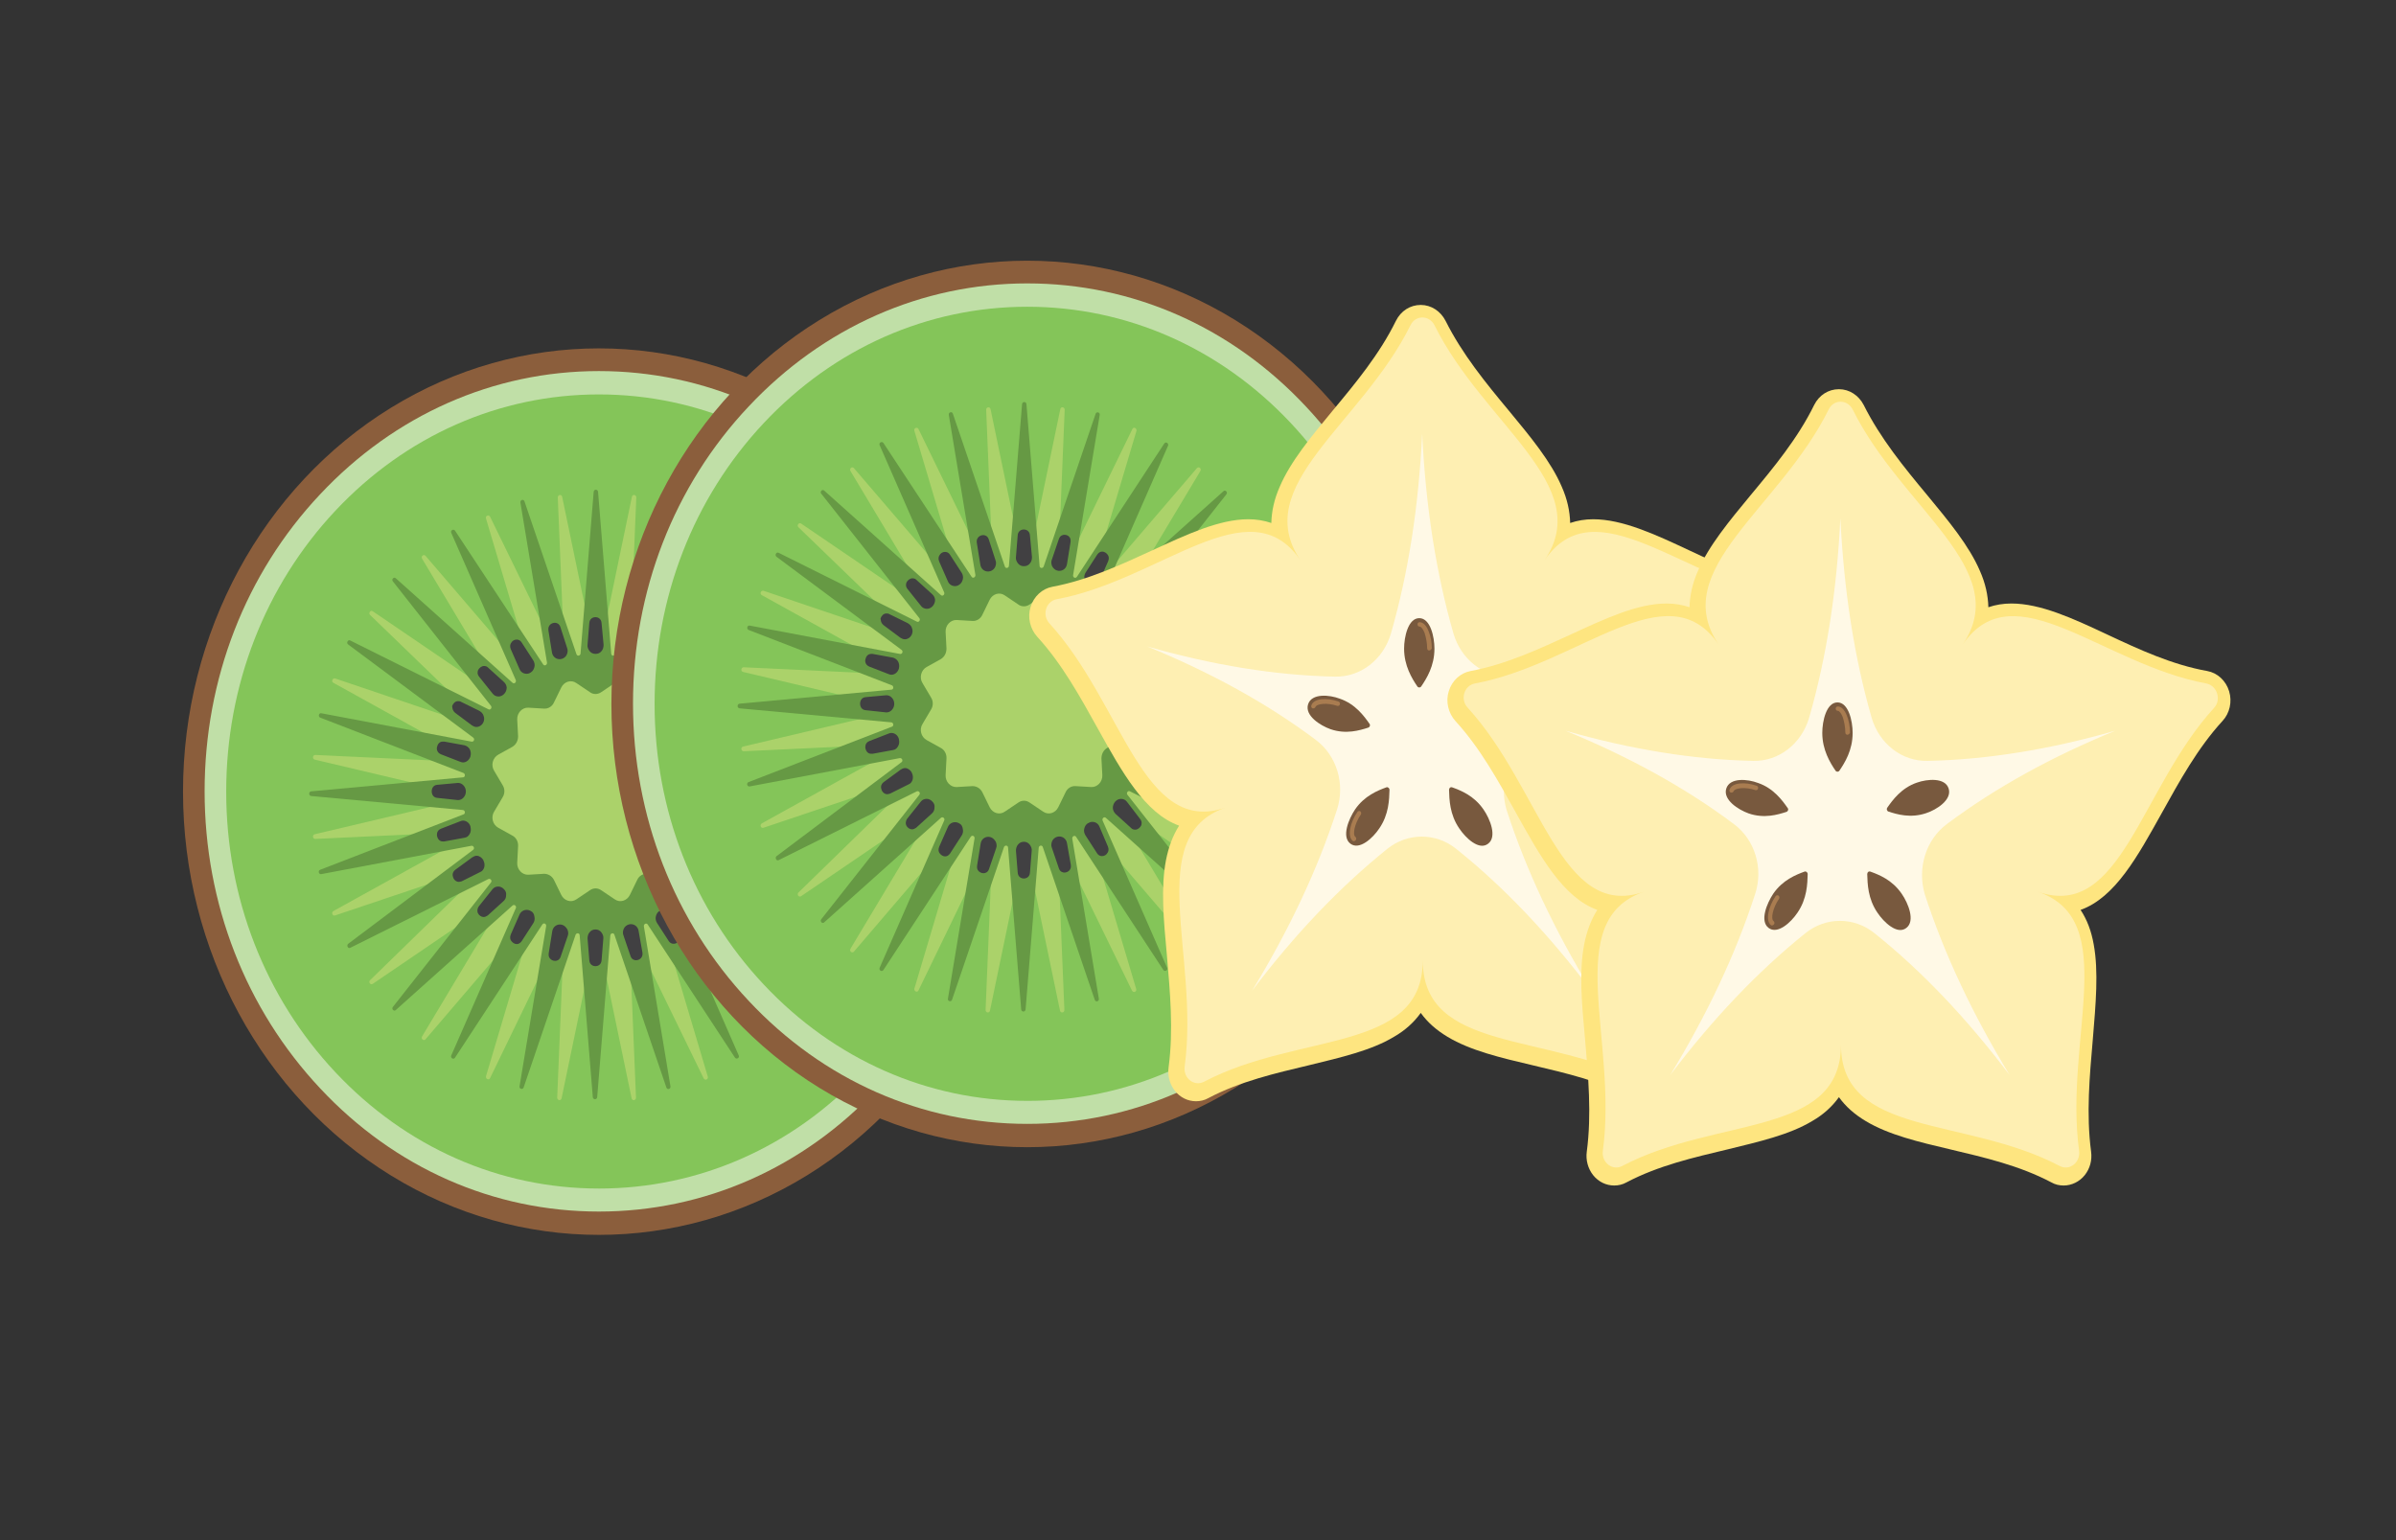 <?xml version="1.0" encoding="UTF-8" standalone="no"?>
<svg
   xmlns:dc="http://purl.org/dc/elements/1.1/"
   xmlns:cc="http://creativecommons.org/ns#"
   xmlns:rdf="http://www.w3.org/1999/02/22-rdf-syntax-ns#"
   xmlns:svg="http://www.w3.org/2000/svg"
   xmlns="http://www.w3.org/2000/svg"
   id="svg8"
   version="1.1"
   viewBox="0 0 280 180"
   height="180mm"
   width="280mm">
  <rect x="0" y="0" width="280" height="180" fill="#333333" stroke="none"/>
  <defs
     id="defs2" />
  <g
     transform="translate(0,-117)"
     id="layer1">
    <g
       transform="matrix(1.289,0,0,1.374,460.511,212.865)"
       id="g14793">
      <g
         id="g14213-0"
         transform="translate(-216.564,-21.911)">
        <circle
           id="circle684-3"
           r="37.703"
           cy="19.476"
           cx="-86.403"
           style="fill:#8b5e3c;stroke-width:0.265" />
        <path
           id="path687-0"
           d="m -86.403,55.195 c -9.551,0 -18.521,-3.704 -25.268,-10.477 -6.747,-6.747 -10.477,-15.716 -10.477,-25.268 0,-9.551 3.704,-18.521 10.477,-25.268 6.747,-6.747 15.716,-10.478 25.268,-10.478 9.551,0 18.521,3.704 25.268,10.478 6.747,6.747 10.477,15.716 10.477,25.268 0,9.551 -3.704,18.521 -10.477,25.268 -6.747,6.773 -15.716,10.477 -25.268,10.477 z"
           style="fill:#c0dfa7;stroke-width:0.265" />
        <path
           id="path690-2-9"
           d="m -86.403,53.237 c -9.022,0 -17.515,-3.519 -23.892,-9.895 -6.376,-6.376 -9.895,-14.843 -9.895,-23.865 0,-9.022 3.519,-17.515 9.895,-23.892 6.376,-6.376 14.87,-9.895 23.892,-9.895 9.022,0 17.515,3.519 23.892,9.895 6.376,6.376 9.895,14.87 9.895,23.892 0,9.022 -3.519,17.515 -9.895,23.892 -6.376,6.376 -14.87,9.869 -23.892,9.869 z"
           style="fill:#84c559;stroke-width:0.265" />
        <path
           id="path693-6"
           d="m -86.398,7.891 2.99,-13.494 c 0.053,-0.238 0.397,-0.185 0.397,0.053 l -0.609,13.811 c 0,0.212 0.265,0.291 0.37,0.106 l 6.376,-12.277 c 0.106,-0.212 0.423,-0.079 0.37,0.159 l -4.18,13.176 c -0.053,0.212 0.185,0.344 0.344,0.185 l 9.313,-10.186 c 0.159,-0.185 0.45,0.026 0.318,0.238 l -7.435,11.642 c -0.106,0.185 0.106,0.397 0.265,0.265 l 11.642,-7.435 c 0.212,-0.132 0.423,0.159 0.238,0.318 l -10.186,9.313 c -0.159,0.132 0,0.397 0.185,0.344 l 13.176,-4.18 c 0.238,-0.079 0.37,0.238 0.159,0.37 l -12.277,6.376 c -0.185,0.106 -0.106,0.37 0.106,0.37 l 13.811,-0.609 c 0.238,0 0.291,0.344 0.053,0.397 l -13.494,2.99 c -0.212,0.053 -0.212,0.344 0,0.37 l 13.494,2.99 c 0.238,0.053 0.185,0.397 -0.053,0.397 l -13.811,-0.609 c -0.212,0 -0.291,0.265 -0.106,0.37 l 12.277,6.376 c 0.212,0.106 0.079,0.423 -0.159,0.37 l -13.203,-4.233 c -0.212,-0.053 -0.344,0.185 -0.185,0.344 l 10.186,9.313 c 0.185,0.159 -0.026,0.45 -0.238,0.318 l -11.642,-7.435 c -0.185,-0.106 -0.397,0.106 -0.265,0.265 l 7.435,11.642 c 0.132,0.212 -0.159,0.423 -0.318,0.238 l -9.313,-10.186 c -0.132,-0.159 -0.397,0 -0.344,0.185 l 4.18,13.176 c 0.079,0.238 -0.238,0.37 -0.37,0.159 l -6.376,-12.277 c -0.106,-0.185 -0.37,-0.106 -0.37,0.106 l 0.609,13.811 c 0,0.238 -0.344,0.291 -0.397,0.053 l -2.99,-13.494 c -0.053,-0.212 -0.344,-0.212 -0.37,0 l -2.99,13.494 c -0.053,0.238 -0.397,0.185 -0.397,-0.053 l 0.609,-13.811 c 0,-0.212 -0.265,-0.291 -0.37,-0.106 l -6.324,12.25 c -0.106,0.212 -0.423,0.079 -0.37,-0.159 l 4.18,-13.176 c 0.053,-0.212 -0.185,-0.344 -0.344,-0.185 l -9.313,10.213 c -0.159,0.185 -0.45,-0.026 -0.318,-0.238 l 7.435,-11.642 c 0.106,-0.185 -0.106,-0.397 -0.265,-0.265 l -11.642,7.435 c -0.212,0.132 -0.423,-0.159 -0.238,-0.318 l 10.186,-9.313 c 0.159,-0.132 0,-0.397 -0.185,-0.344 l -13.176,4.154 c -0.238,0.079 -0.37,-0.238 -0.159,-0.37 l 12.277,-6.376 c 0.185,-0.106 0.106,-0.37 -0.106,-0.37 l -13.811,0.609 c -0.238,0 -0.291,-0.344 -0.053,-0.397 l 13.494,-2.99 c 0.212,-0.053 0.212,-0.344 0,-0.37 l -13.494,-2.99 c -0.238,-0.053 -0.185,-0.397 0.053,-0.397 l 13.811,0.609 c 0.212,0 0.291,-0.265 0.106,-0.37 L -110.475,10.219 c -0.212,-0.106 -0.079,-0.423 0.159,-0.37 l 13.176,4.18 c 0.212,0.053 0.344,-0.185 0.185,-0.344 L -107.142,4.452 c -0.185,-0.159 0.026,-0.45 0.238,-0.318 l 11.642,7.435 c 0.185,0.106 0.397,-0.106 0.265,-0.265 l -7.435,-11.642 c -0.132,-0.212 0.159,-0.423 0.318,-0.238 l 9.313,10.186 c 0.132,0.159 0.397,0 0.344,-0.185 l -4.18,-13.176 c -0.079,-0.238 0.238,-0.37 0.37,-0.159 l 6.376,12.277 c 0.106,0.185 0.37,0.106 0.37,-0.106 l -0.609,-13.811 c 0,-0.238 0.344,-0.291 0.397,-0.053 l 2.99,13.494 c 0,0.212 0.318,0.212 0.344,0 z"
           style="fill:#abd26a;stroke-width:0.265" />
        <path
           id="path696-0"
           d="m -60.945,19.506 -13.758,-1.191 c -0.212,-0.026 -0.238,-0.318 -0.053,-0.37 l 12.991,-4.71 c 0.238,-0.079 0.132,-0.423 -0.106,-0.37 l -13.6,2.408 c -0.212,0.026 -0.318,-0.238 -0.159,-0.344 l 11.324,-7.911 c 0.185,-0.132 0.026,-0.45 -0.185,-0.344 l -12.515,5.847 c -0.185,0.079 -0.37,-0.132 -0.238,-0.291 l 8.89,-10.583 c 0.159,-0.185 -0.106,-0.423 -0.265,-0.265 l -10.583,8.89 c -0.159,0.132 -0.397,-0.053 -0.291,-0.238 l 5.847,-12.515 c 0.106,-0.212 -0.212,-0.397 -0.344,-0.185 l -7.911,11.324 c -0.132,0.185 -0.397,0.053 -0.344,-0.159 l 2.408,-13.6 c 0.053,-0.238 -0.291,-0.318 -0.37,-0.106 l -4.71,12.991 c -0.079,0.185 -0.37,0.159 -0.37,-0.053 l -1.191,-13.758 c -0.026,-0.238 -0.37,-0.238 -0.397,0 l -1.191,13.758 c -0.026,0.212 -0.318,0.238 -0.37,0.053 l -4.71,-12.991 c -0.079,-0.238 -0.423,-0.132 -0.37,0.106 l 2.408,13.6 c 0.026,0.212 -0.238,0.318 -0.344,0.159 l -7.99,-11.377 c -0.132,-0.185 -0.45,-0.026 -0.344,0.185 l 5.847,12.515 c 0.079,0.185 -0.132,0.37 -0.291,0.238 L -104.813,1.329 c -0.185,-0.159 -0.423,0.106 -0.265,0.265 l 8.89,10.583 c 0.132,0.159 -0.053,0.397 -0.238,0.291 L -108.941,6.621 c -0.212,-0.106 -0.397,0.212 -0.185,0.344 l 11.324,7.911 c 0.185,0.132 0.053,0.397 -0.159,0.344 l -13.6,-2.408 c -0.238,-0.053 -0.318,0.291 -0.106,0.37 l 12.991,4.71 c 0.185,0.079 0.159,0.37 -0.053,0.37 l -13.758,1.191 c -0.238,0.026 -0.238,0.37 0,0.397 l 13.758,1.191 c 0.212,0.026 0.238,0.318 0.053,0.37 l -12.991,4.71 c -0.238,0.079 -0.132,0.423 0.106,0.37 l 13.6,-2.408 c 0.212,-0.026 0.318,0.238 0.159,0.344 l -11.324,7.99 c -0.185,0.132 -0.026,0.45 0.185,0.344 l 12.515,-5.847 c 0.185,-0.079 0.37,0.132 0.238,0.291 l -8.89,10.583 c -0.159,0.185 0.106,0.423 0.265,0.265 l 10.583,-8.89 c 0.159,-0.132 0.397,0.053 0.291,0.238 l -5.847,12.515 c -0.106,0.212 0.212,0.397 0.344,0.185 l 7.911,-11.324 c 0.132,-0.185 0.397,-0.053 0.344,0.159 l -2.408,13.6 c -0.053,0.238 0.291,0.318 0.37,0.106 l 4.71,-12.991 c 0.079,-0.185 0.37,-0.159 0.37,0.053 l 1.191,13.758 c 0.026,0.238 0.37,0.238 0.397,0 l 1.191,-13.758 c 0.026,-0.212 0.318,-0.238 0.37,-0.053 l 4.71,12.991 c 0.079,0.238 0.423,0.132 0.37,-0.106 l -2.408,-13.6 c -0.026,-0.212 0.238,-0.318 0.344,-0.159 l 7.911,11.324 c 0.132,0.185 0.45,0.026 0.344,-0.185 l -5.847,-12.515 c -0.079,-0.185 0.132,-0.37 0.291,-0.238 l 10.583,8.89 c 0.185,0.159 0.423,-0.106 0.265,-0.265 l -8.89,-10.583 c -0.132,-0.159 0.053,-0.397 0.238,-0.291 l 12.515,5.847 c 0.212,0.106 0.397,-0.212 0.185,-0.344 l -11.324,-7.911 c -0.185,-0.132 -0.053,-0.397 0.159,-0.344 l 13.6,2.408 c 0.238,0.053 0.318,-0.291 0.106,-0.37 l -12.991,-4.71 c -0.185,-0.079 -0.159,-0.37 0.053,-0.37 l 13.758,-1.191 c 0.318,-0.053 0.318,-0.397 0.079,-0.423 z"
           style="fill:#669944;stroke-width:0.265" />
        <g
           transform="translate(-0.688,3.261)"
           id="g14075-0">
          <path
             style="fill:#414042;stroke-width:0.265"
             d="m -92.722,3.519 c -0.106,-0.159 -0.265,-0.238 -0.45,-0.238 -0.212,0 -0.397,0.106 -0.503,0.291 -0.079,0.106 -0.132,0.291 -0.026,0.529 l 0.794,1.693 c 0.106,0.238 0.344,0.397 0.635,0.397 v 0 c 0.132,0 0.238,-0.026 0.37,-0.106 v 0 c 0.185,-0.106 0.291,-0.265 0.344,-0.476 0.053,-0.185 0,-0.397 -0.106,-0.556 z"
             id="path699-2" />
          <path
             style="fill:#414042;stroke-width:0.265"
             d="m -97.431,19.817 c 0.106,-0.159 0.132,-0.37 0.079,-0.582 v -0.026 c -0.079,-0.318 -0.37,-0.529 -0.688,-0.529 -0.079,0 -0.159,0.026 -0.238,0.053 l -1.746,0.635 c -0.423,0.159 -0.37,0.503 -0.37,0.609 0.053,0.238 0.212,0.476 0.529,0.476 v 0 c 0.053,0 0.079,0 0.132,0 l 1.852,-0.318 c 0.185,-0.026 0.344,-0.132 0.45,-0.318 z"
             id="path702-9" />
          <path
             style="fill:#414042;stroke-width:0.265"
             d="m -100.024,13.044 1.746,0.635 c 0.079,0.026 0.159,0.053 0.238,0.053 0.318,0 0.582,-0.212 0.688,-0.529 v -0.026 c 0.053,-0.185 0.026,-0.397 -0.079,-0.582 -0.106,-0.159 -0.265,-0.265 -0.45,-0.318 l -1.852,-0.318 c -0.053,0 -0.079,0 -0.132,0 -0.318,0 -0.476,0.238 -0.529,0.476 -0.026,0.079 -0.053,0.45 0.37,0.609 z"
             id="path705-5-3" />
          <path
             style="fill:#414042;stroke-width:0.265"
             d="m -98.728,9.525 1.508,1.058 c 0.132,0.079 0.265,0.132 0.397,0.132 v 0 c 0.265,0 0.476,-0.132 0.609,-0.344 0.106,-0.185 0.132,-0.397 0.053,-0.582 -0.053,-0.212 -0.212,-0.344 -0.397,-0.45 l -1.667,-0.767 c -0.079,-0.053 -0.185,-0.053 -0.265,-0.053 -0.265,0 -0.45,0.212 -0.529,0.423 0.026,0.106 0,0.37 0.291,0.582 z"
             id="path708-3" />
          <path
             style="fill:#414042;stroke-width:0.265"
             d="m -82.112,28.072 c -0.053,-0.344 -0.344,-0.582 -0.688,-0.582 -0.053,0 -0.132,0 -0.212,0.026 v 0 c -0.185,0.053 -0.37,0.185 -0.45,0.37 -0.079,0.185 -0.106,0.37 -0.026,0.556 l 0.635,1.746 c 0.106,0.318 0.37,0.37 0.503,0.37 0,0 0,0 0,0 0.185,0 0.37,-0.079 0.476,-0.212 0.106,-0.132 0.132,-0.265 0.106,-0.45 z"
             id="path711-6" />
          <path
             style="fill:#414042;stroke-width:0.265"
             d="m -73.328,22.887 -1.535,-1.058 c -0.106,-0.079 -0.265,-0.132 -0.397,-0.132 -0.265,0 -0.476,0.132 -0.609,0.37 v 0.026 c -0.106,0.185 -0.132,0.397 -0.053,0.582 0.053,0.185 0.185,0.344 0.37,0.423 l 1.693,0.794 c 0.079,0.053 0.185,0.053 0.265,0.053 v 0 c 0.265,0 0.45,-0.212 0.529,-0.423 0,-0.159 0.026,-0.423 -0.265,-0.635 z"
             id="path714-6" />
          <path
             style="fill:#414042;stroke-width:0.265"
             d="m -72.031,19.368 -1.746,-0.635 c -0.079,-0.026 -0.159,-0.053 -0.238,-0.053 -0.318,0 -0.582,0.212 -0.688,0.529 v 0.026 c -0.053,0.185 -0.026,0.397 0.079,0.582 0.106,0.159 0.265,0.265 0.45,0.318 l 1.852,0.318 c 0.053,0 0.079,0 0.132,0 v 0 c 0.318,0 0.476,-0.238 0.529,-0.476 0.026,-0.079 0.053,-0.45 -0.37,-0.609 z"
             id="path717-0" />
          <path
             style="fill:#414042;stroke-width:0.265"
             d="m -79.175,26.644 c -0.106,-0.238 -0.344,-0.397 -0.635,-0.397 -0.132,0 -0.238,0.026 -0.37,0.106 h -0.026 c -0.185,0.106 -0.291,0.265 -0.344,0.476 -0.053,0.185 0,0.397 0.106,0.556 l 1.058,1.535 c 0.106,0.159 0.265,0.238 0.45,0.238 0,0 0,0 0,0 0.212,0 0.397,-0.106 0.503,-0.291 0.079,-0.106 0.132,-0.291 0.026,-0.529 z"
             id="path720-8" />
          <path
             style="fill:#414042;stroke-width:0.265"
             d="m -89.044,27.543 h -0.026 c -0.053,-0.026 -0.132,-0.026 -0.185,-0.026 -0.344,0 -0.635,0.238 -0.688,0.582 l -0.318,1.852 c -0.026,0.185 0,0.344 0.106,0.45 0.106,0.132 0.291,0.212 0.476,0.212 0,0 0,0 0,0 0.132,0 0.397,-0.053 0.503,-0.37 l 0.635,-1.746 c 0.079,-0.185 0.053,-0.37 -0.026,-0.556 -0.132,-0.212 -0.291,-0.344 -0.476,-0.397 z"
             id="path723-9" />
          <path
             style="fill:#414042;stroke-width:0.265"
             d="m -91.875,26.379 v 0 c -0.132,-0.079 -0.265,-0.106 -0.397,-0.106 -0.265,0 -0.529,0.159 -0.635,0.397 l -0.794,1.693 c -0.106,0.238 -0.053,0.423 0.026,0.529 0.106,0.159 0.318,0.291 0.503,0.291 0.185,0 0.318,-0.079 0.45,-0.238 l 1.058,-1.535 c 0.106,-0.159 0.159,-0.344 0.106,-0.556 -0.026,-0.212 -0.132,-0.397 -0.318,-0.476 z"
             id="path726-9" />
          <path
             style="fill:#414042;stroke-width:0.265"
             d="m -89.203,2.223 c -0.106,-0.318 -0.37,-0.37 -0.503,-0.37 -0.185,0 -0.37,0.079 -0.476,0.212 -0.106,0.132 -0.132,0.265 -0.106,0.45 l 0.318,1.852 c 0.053,0.344 0.344,0.582 0.688,0.582 0.053,0 0.132,0 0.185,-0.026 h 0.026 c 0.185,-0.053 0.37,-0.185 0.45,-0.37 0.079,-0.185 0.106,-0.37 0.026,-0.556 z"
             id="path729-4" />
          <path
             style="fill:#414042;stroke-width:0.265"
             d="m -96.108,22.648 c 0.053,-0.185 0.026,-0.397 -0.079,-0.582 v -0.026 c -0.132,-0.212 -0.37,-0.37 -0.609,-0.37 -0.132,0 -0.265,0.053 -0.397,0.132 l -1.535,1.058 c -0.291,0.212 -0.265,0.476 -0.212,0.609 0.053,0.212 0.265,0.423 0.529,0.423 0,0 0,0 0,0 0.079,0 0.159,-0.026 0.265,-0.053 l 1.693,-0.794 c 0.159,-0.053 0.291,-0.212 0.344,-0.397 z"
             id="path732-0" />
          <path
             style="fill:#414042;stroke-width:0.265"
             d="m -74.624,12.594 c -0.106,0.159 -0.132,0.37 -0.079,0.582 v 0.026 c 0.079,0.318 0.37,0.529 0.688,0.529 0.079,0 0.159,-0.026 0.238,-0.053 l 1.746,-0.635 c 0.423,-0.159 0.37,-0.503 0.37,-0.609 -0.053,-0.238 -0.212,-0.476 -0.529,-0.476 -0.053,0 -0.079,0 -0.132,0 l -1.852,0.318 c -0.185,0.026 -0.344,0.159 -0.45,0.318 z"
             id="path735-2" />
          <path
             style="fill:#414042;stroke-width:0.265"
             d="m -94.336,6.879 -1.429,-1.217 c -0.106,-0.106 -0.238,-0.132 -0.37,-0.132 -0.212,0 -0.423,0.159 -0.529,0.344 -0.053,0.132 -0.106,0.344 0.106,0.582 l 1.217,1.429 c 0.132,0.159 0.318,0.238 0.529,0.238 0.185,0 0.37,-0.079 0.503,-0.212 l 0.026,-0.026 c 0.132,-0.132 0.212,-0.344 0.212,-0.529 -0.026,-0.185 -0.106,-0.344 -0.265,-0.476 z"
             id="path738-6" />
          <path
             style="fill:#414042;stroke-width:0.265"
             d="m -76.688,24.527 c -0.132,-0.159 -0.318,-0.238 -0.529,-0.238 -0.185,0 -0.37,0.079 -0.503,0.212 l -0.026,0.026 c -0.132,0.132 -0.212,0.344 -0.212,0.529 0,0.185 0.106,0.37 0.238,0.503 l 1.429,1.217 c 0.106,0.106 0.238,0.132 0.37,0.132 v 0 c 0.212,0 0.423,-0.159 0.529,-0.344 0.053,-0.132 0.106,-0.344 -0.106,-0.582 z"
             id="path741-7" />
          <path
             style="fill:#414042;stroke-width:0.265"
             d="m -85.472,1.879 c -0.026,-0.37 -0.318,-0.503 -0.556,-0.503 -0.238,0 -0.529,0.132 -0.556,0.503 l -0.159,1.852 c -0.026,0.185 0.053,0.37 0.185,0.529 0.132,0.159 0.318,0.238 0.529,0.238 h 0.026 c 0.212,0 0.397,-0.079 0.529,-0.238 0.132,-0.132 0.185,-0.344 0.185,-0.529 z"
             id="path744-3" />
          <path
             style="fill:#414042;stroke-width:0.265"
             d="m -86.001,27.94 h -0.026 c -0.212,0 -0.397,0.079 -0.529,0.238 -0.132,0.132 -0.185,0.344 -0.185,0.529 l 0.159,1.852 c 0.026,0.37 0.318,0.503 0.556,0.503 0.238,0 0.529,-0.132 0.556,-0.503 l 0.159,-1.852 c 0.026,-0.185 -0.053,-0.37 -0.185,-0.529 -0.132,-0.159 -0.318,-0.238 -0.503,-0.238 z"
             id="path747-6" />
          <path
             style="fill:#414042;stroke-width:0.265"
             d="m -94.336,24.5 c -0.132,-0.132 -0.318,-0.212 -0.503,-0.212 -0.212,0 -0.397,0.079 -0.529,0.238 l -1.217,1.429 c -0.185,0.238 -0.159,0.45 -0.106,0.582 0.106,0.212 0.318,0.344 0.529,0.344 v 0 c 0.132,0 0.238,-0.053 0.37,-0.132 l 1.429,-1.217 c 0.159,-0.132 0.238,-0.291 0.238,-0.503 0.026,-0.185 -0.026,-0.37 -0.212,-0.529 z"
             id="path750-0" />
          <path
             style="fill:#414042;stroke-width:0.265"
             d="m -98.516,16.933 c 0.026,0 0.053,0 0.053,0 0.185,0 0.344,-0.079 0.476,-0.212 0.132,-0.132 0.212,-0.318 0.212,-0.503 v -0.026 c 0,-0.185 -0.079,-0.37 -0.212,-0.503 -0.132,-0.132 -0.291,-0.212 -0.476,-0.212 -0.026,0 -0.053,0 -0.053,0 l -1.852,0.159 c -0.37,0.026 -0.503,0.318 -0.503,0.556 0,0.238 0.132,0.529 0.503,0.556 z"
             id="path753-5" />
          <path
             style="fill:#414042;stroke-width:0.265"
             d="m -75.947,9.763 c -0.053,0.185 -0.026,0.397 0.053,0.582 l 0.026,0.026 c 0.132,0.212 0.37,0.37 0.609,0.37 v 0 c 0.132,0 0.265,-0.053 0.397,-0.132 l 1.535,-1.058 c 0.291,-0.212 0.265,-0.476 0.212,-0.609 -0.053,-0.212 -0.265,-0.423 -0.529,-0.423 -0.079,0 -0.159,0.026 -0.265,0.053 l -1.693,0.794 c -0.159,0.053 -0.291,0.212 -0.344,0.397 z"
             id="path756-9-0" />
          <path
             style="fill:#414042;stroke-width:0.265"
             d="m -82.35,1.826 c -0.132,0 -0.397,0.053 -0.503,0.37 l -0.635,1.746 c -0.079,0.185 -0.053,0.37 0.026,0.556 0.106,0.185 0.265,0.318 0.45,0.37 h 0.026 c 0.053,0.026 0.132,0.026 0.185,0.026 v 0 c 0.344,0 0.635,-0.238 0.688,-0.582 l 0.318,-1.852 c 0.026,-0.185 0,-0.344 -0.106,-0.45 -0.079,-0.106 -0.265,-0.185 -0.45,-0.185 z"
             id="path759-8" />
          <path
             style="fill:#414042;stroke-width:0.265"
             d="m -80.181,6.059 v 0 c 0.132,0.079 0.238,0.106 0.37,0.106 0.265,0 0.529,-0.159 0.635,-0.397 l 0.794,-1.693 c 0.106,-0.238 0.053,-0.423 -0.026,-0.529 -0.106,-0.159 -0.318,-0.291 -0.503,-0.291 -0.185,0 -0.318,0.079 -0.45,0.238 l -1.058,1.535 c -0.106,0.159 -0.159,0.344 -0.106,0.556 0.053,0.212 0.159,0.37 0.344,0.476 z"
             id="path762-5" />
          <path
             style="fill:#414042;stroke-width:0.265"
             d="m -77.72,7.938 c 0.132,0.132 0.318,0.212 0.503,0.212 0.212,0 0.397,-0.079 0.529,-0.238 l 1.217,-1.429 c 0.185,-0.238 0.159,-0.45 0.106,-0.582 -0.106,-0.212 -0.318,-0.344 -0.529,-0.344 -0.132,0 -0.238,0.053 -0.37,0.132 l -1.429,1.217 c -0.159,0.132 -0.238,0.291 -0.238,0.503 -0.026,0.159 0.026,0.37 0.212,0.529 z"
             id="path765-4" />
          <path
             style="fill:#414042;stroke-width:0.265"
             d="m -71.687,15.637 -1.852,-0.159 c -0.026,0 -0.053,0 -0.053,0 -0.185,0 -0.344,0.079 -0.476,0.212 -0.132,0.132 -0.212,0.318 -0.212,0.503 v 0.026 c 0,0.185 0.079,0.37 0.212,0.503 0.132,0.132 0.291,0.212 0.476,0.212 0.026,0 0.053,0 0.053,0 l 1.852,-0.159 c 0.37,-0.026 0.503,-0.318 0.503,-0.556 0.026,-0.238 -0.132,-0.529 -0.503,-0.582 z"
             id="path768-9-9" />
          <path
             style="fill:#abd26a;stroke-width:0.265"
             d="m -85.499,7.752 1.217,-0.767 c 0.476,-0.318 1.111,-0.132 1.376,0.37 l 0.661,1.27 c 0.185,0.344 0.529,0.529 0.9,0.529 l 1.429,-0.079 c 0.556,-0.026 1.032,0.45 1.005,1.005 l -0.079,1.429 c -0.026,0.37 0.185,0.741 0.529,0.9 l 1.27,0.661 c 0.503,0.265 0.688,0.9 0.37,1.376 l -0.767,1.217 c -0.212,0.318 -0.212,0.714 0,1.032 l 0.767,1.217 c 0.318,0.476 0.132,1.111 -0.37,1.376 l -1.27,0.661 c -0.344,0.185 -0.529,0.529 -0.529,0.9 l 0.079,1.429 c 0.026,0.556 -0.45,1.032 -1.005,1.005 l -1.429,-0.079 c -0.37,-0.026 -0.741,0.185 -0.9,0.529 l -0.661,1.27 c -0.265,0.503 -0.9,0.688 -1.376,0.37 l -1.217,-0.767 c -0.318,-0.212 -0.714,-0.212 -1.032,0 l -1.217,0.767 c -0.476,0.318 -1.111,0.132 -1.376,-0.37 l -0.661,-1.27 c -0.185,-0.344 -0.529,-0.529 -0.9,-0.529 l -1.429,0.079 c -0.556,0.026 -1.032,-0.45 -1.005,-1.005 l 0.079,-1.429 c 0.026,-0.37 -0.185,-0.741 -0.529,-0.9 l -1.27,-0.661 c -0.503,-0.265 -0.688,-0.9 -0.37,-1.376 l 0.767,-1.217 c 0.212,-0.318 0.212,-0.714 0,-1.032 l -0.767,-1.217 c -0.318,-0.476 -0.132,-1.111 0.37,-1.376 l 1.27,-0.661 c 0.344,-0.185 0.529,-0.529 0.529,-0.9 l -0.079,-1.429 c -0.026,-0.556 0.45,-1.032 1.005,-1.005 l 1.429,0.079 c 0.37,0.026 0.741,-0.185 0.9,-0.529 l 0.661,-1.27 c 0.265,-0.503 0.9,-0.688 1.376,-0.37 l 1.217,0.767 c 0.291,0.212 0.714,0.212 1.032,0 z"
             id="path772-2-8" />
        </g>
      </g>
      <g
         id="g14213-3"
         transform="translate(-172.221,73.155)">
        <g
           id="g14702"
           transform="translate(-5.505,-102.524)">
          <circle
             style="fill:#8b5e3c;stroke-width:0.265"
             cx="-86.403"
             cy="19.476"
             r="37.703"
             id="circle684-9" />
          <path
             style="fill:#c0dfa7;stroke-width:0.265"
             d="m -86.403,55.195 c -9.551,0 -18.521,-3.704 -25.268,-10.477 -6.747,-6.747 -10.477,-15.716 -10.477,-25.268 0,-9.551 3.704,-18.521 10.477,-25.268 6.747,-6.747 15.716,-10.478 25.268,-10.478 9.551,0 18.521,3.704 25.268,10.478 6.747,6.747 10.477,15.716 10.477,25.268 0,9.551 -3.704,18.521 -10.477,25.268 -6.747,6.773 -15.716,10.477 -25.268,10.477 z"
             id="path687-1" />
          <path
             style="fill:#84c559;stroke-width:0.265"
             d="m -86.403,53.237 c -9.022,0 -17.515,-3.519 -23.892,-9.895 -6.376,-6.376 -9.895,-14.843 -9.895,-23.865 0,-9.022 3.519,-17.515 9.895,-23.892 6.376,-6.376 14.87,-9.895 23.892,-9.895 9.022,0 17.515,3.519 23.892,9.895 6.376,6.376 9.895,14.87 9.895,23.892 0,9.022 -3.519,17.515 -9.895,23.892 -6.376,6.376 -14.87,9.869 -23.892,9.869 z"
             id="path690-2-5" />
          <path
             style="fill:#abd26a;stroke-width:0.265"
             d="m -86.398,7.891 2.99,-13.494 c 0.053,-0.238 0.397,-0.185 0.397,0.053 l -0.609,13.811 c 0,0.212 0.265,0.291 0.37,0.106 l 6.376,-12.277 c 0.106,-0.212 0.423,-0.079 0.37,0.159 l -4.18,13.176 c -0.053,0.212 0.185,0.344 0.344,0.185 l 9.313,-10.186 c 0.159,-0.185 0.45,0.026 0.318,0.238 l -7.435,11.642 c -0.106,0.185 0.106,0.397 0.265,0.265 l 11.642,-7.435 c 0.212,-0.132 0.423,0.159 0.238,0.318 l -10.186,9.313 c -0.159,0.132 0,0.397 0.185,0.344 l 13.176,-4.18 c 0.238,-0.079 0.37,0.238 0.159,0.37 l -12.277,6.376 c -0.185,0.106 -0.106,0.37 0.106,0.37 l 13.811,-0.609 c 0.238,0 0.291,0.344 0.053,0.397 l -13.494,2.99 c -0.212,0.053 -0.212,0.344 0,0.37 l 13.494,2.99 c 0.238,0.053 0.185,0.397 -0.053,0.397 l -13.811,-0.609 c -0.212,0 -0.291,0.265 -0.106,0.37 l 12.277,6.376 c 0.212,0.106 0.079,0.423 -0.159,0.37 l -13.203,-4.233 c -0.212,-0.053 -0.344,0.185 -0.185,0.344 l 10.186,9.313 c 0.185,0.159 -0.026,0.45 -0.238,0.318 l -11.642,-7.435 c -0.185,-0.106 -0.397,0.106 -0.265,0.265 l 7.435,11.642 c 0.132,0.212 -0.159,0.423 -0.318,0.238 l -9.313,-10.186 c -0.132,-0.159 -0.397,0 -0.344,0.185 l 4.18,13.176 c 0.079,0.238 -0.238,0.37 -0.37,0.159 l -6.376,-12.277 c -0.106,-0.185 -0.37,-0.106 -0.37,0.106 l 0.609,13.811 c 0,0.238 -0.344,0.291 -0.397,0.053 l -2.99,-13.494 c -0.053,-0.212 -0.344,-0.212 -0.37,0 l -2.99,13.494 c -0.053,0.238 -0.397,0.185 -0.397,-0.053 l 0.609,-13.811 c 0,-0.212 -0.265,-0.291 -0.37,-0.106 l -6.324,12.25 c -0.106,0.212 -0.423,0.079 -0.37,-0.159 l 4.18,-13.176 c 0.053,-0.212 -0.185,-0.344 -0.344,-0.185 l -9.313,10.213 c -0.159,0.185 -0.45,-0.026 -0.318,-0.238 l 7.435,-11.642 c 0.106,-0.185 -0.106,-0.397 -0.265,-0.265 l -11.642,7.435 c -0.212,0.132 -0.423,-0.159 -0.238,-0.318 l 10.186,-9.313 c 0.159,-0.132 0,-0.397 -0.185,-0.344 l -13.176,4.154 c -0.238,0.079 -0.37,-0.238 -0.159,-0.37 l 12.277,-6.376 c 0.185,-0.106 0.106,-0.37 -0.106,-0.37 l -13.811,0.609 c -0.238,0 -0.291,-0.344 -0.053,-0.397 l 13.494,-2.99 c 0.212,-0.053 0.212,-0.344 0,-0.37 l -13.494,-2.99 c -0.238,-0.053 -0.185,-0.397 0.053,-0.397 l 13.811,0.609 c 0.212,0 0.291,-0.265 0.106,-0.37 L -110.475,10.219 c -0.212,-0.106 -0.079,-0.423 0.159,-0.37 l 13.176,4.18 c 0.212,0.053 0.344,-0.185 0.185,-0.344 L -107.142,4.452 c -0.185,-0.159 0.026,-0.45 0.238,-0.318 l 11.642,7.435 c 0.185,0.106 0.397,-0.106 0.265,-0.265 l -7.435,-11.642 c -0.132,-0.212 0.159,-0.423 0.318,-0.238 l 9.313,10.186 c 0.132,0.159 0.397,0 0.344,-0.185 l -4.18,-13.176 c -0.079,-0.238 0.238,-0.37 0.37,-0.159 l 6.376,12.277 c 0.106,0.185 0.37,0.106 0.37,-0.106 l -0.609,-13.811 c 0,-0.238 0.344,-0.291 0.397,-0.053 l 2.99,13.494 c 0,0.212 0.318,0.212 0.344,0 z"
             id="path693-61" />
          <path
             style="fill:#669944;stroke-width:0.265"
             d="m -60.945,19.506 -13.758,-1.191 c -0.212,-0.026 -0.238,-0.318 -0.053,-0.37 l 12.991,-4.71 c 0.238,-0.079 0.132,-0.423 -0.106,-0.37 l -13.6,2.408 c -0.212,0.026 -0.318,-0.238 -0.159,-0.344 l 11.324,-7.911 c 0.185,-0.132 0.026,-0.45 -0.185,-0.344 l -12.515,5.847 c -0.185,0.079 -0.37,-0.132 -0.238,-0.291 l 8.89,-10.583 c 0.159,-0.185 -0.106,-0.423 -0.265,-0.265 l -10.583,8.89 c -0.159,0.132 -0.397,-0.053 -0.291,-0.238 l 5.847,-12.515 c 0.106,-0.212 -0.212,-0.397 -0.344,-0.185 l -7.911,11.324 c -0.132,0.185 -0.397,0.053 -0.344,-0.159 l 2.408,-13.6 c 0.053,-0.238 -0.291,-0.318 -0.37,-0.106 l -4.71,12.991 c -0.079,0.185 -0.37,0.159 -0.37,-0.053 l -1.191,-13.758 c -0.026,-0.238 -0.37,-0.238 -0.397,0 l -1.191,13.758 c -0.026,0.212 -0.318,0.238 -0.37,0.053 l -4.71,-12.991 c -0.079,-0.238 -0.423,-0.132 -0.37,0.106 l 2.408,13.6 c 0.026,0.212 -0.238,0.318 -0.344,0.159 l -7.99,-11.377 c -0.132,-0.185 -0.45,-0.026 -0.344,0.185 l 5.847,12.515 c 0.079,0.185 -0.132,0.37 -0.291,0.238 L -104.813,1.329 c -0.185,-0.159 -0.423,0.106 -0.265,0.265 l 8.89,10.583 c 0.132,0.159 -0.053,0.397 -0.238,0.291 L -108.941,6.621 c -0.212,-0.106 -0.397,0.212 -0.185,0.344 l 11.324,7.911 c 0.185,0.132 0.053,0.397 -0.159,0.344 l -13.6,-2.408 c -0.238,-0.053 -0.318,0.291 -0.106,0.37 l 12.991,4.71 c 0.185,0.079 0.159,0.37 -0.053,0.37 l -13.758,1.191 c -0.238,0.026 -0.238,0.37 0,0.397 l 13.758,1.191 c 0.212,0.026 0.238,0.318 0.053,0.37 l -12.991,4.71 c -0.238,0.079 -0.132,0.423 0.106,0.37 l 13.6,-2.408 c 0.212,-0.026 0.318,0.238 0.159,0.344 l -11.324,7.99 c -0.185,0.132 -0.026,0.45 0.185,0.344 l 12.515,-5.847 c 0.185,-0.079 0.37,0.132 0.238,0.291 l -8.89,10.583 c -0.159,0.185 0.106,0.423 0.265,0.265 l 10.583,-8.89 c 0.159,-0.132 0.397,0.053 0.291,0.238 l -5.847,12.515 c -0.106,0.212 0.212,0.397 0.344,0.185 l 7.911,-11.324 c 0.132,-0.185 0.397,-0.053 0.344,0.159 l -2.408,13.6 c -0.053,0.238 0.291,0.318 0.37,0.106 l 4.71,-12.991 c 0.079,-0.185 0.37,-0.159 0.37,0.053 l 1.191,13.758 c 0.026,0.238 0.37,0.238 0.397,0 l 1.191,-13.758 c 0.026,-0.212 0.318,-0.238 0.37,-0.053 l 4.71,12.991 c 0.079,0.238 0.423,0.132 0.37,-0.106 l -2.408,-13.6 c -0.026,-0.212 0.238,-0.318 0.344,-0.159 l 7.911,11.324 c 0.132,0.185 0.45,0.026 0.344,-0.185 l -5.847,-12.515 c -0.079,-0.185 0.132,-0.37 0.291,-0.238 l 10.583,8.89 c 0.185,0.159 0.423,-0.106 0.265,-0.265 l -8.89,-10.583 c -0.132,-0.159 0.053,-0.397 0.238,-0.291 l 12.515,5.847 c 0.212,0.106 0.397,-0.212 0.185,-0.344 l -11.324,-7.911 c -0.185,-0.132 -0.053,-0.397 0.159,-0.344 l 13.6,2.408 c 0.238,0.053 0.318,-0.291 0.106,-0.37 l -12.991,-4.71 c -0.185,-0.079 -0.159,-0.37 0.053,-0.37 l 13.758,-1.191 c 0.318,-0.053 0.318,-0.397 0.079,-0.423 z"
             id="path696-1" />
          <g
             id="g14075-8"
             transform="translate(-0.688,3.261)">
            <path
               id="path699-3"
               d="m -92.722,3.519 c -0.106,-0.159 -0.265,-0.238 -0.45,-0.238 -0.212,0 -0.397,0.106 -0.503,0.291 -0.079,0.106 -0.132,0.291 -0.026,0.529 l 0.794,1.693 c 0.106,0.238 0.344,0.397 0.635,0.397 v 0 c 0.132,0 0.238,-0.026 0.37,-0.106 v 0 c 0.185,-0.106 0.291,-0.265 0.344,-0.476 0.053,-0.185 0,-0.397 -0.106,-0.556 z"
               style="fill:#414042;stroke-width:0.265" />
            <path
               id="path702-6"
               d="m -97.431,19.817 c 0.106,-0.159 0.132,-0.37 0.079,-0.582 v -0.026 c -0.079,-0.318 -0.37,-0.529 -0.688,-0.529 -0.079,0 -0.159,0.026 -0.238,0.053 l -1.746,0.635 c -0.423,0.159 -0.37,0.503 -0.37,0.609 0.053,0.238 0.212,0.476 0.529,0.476 v 0 c 0.053,0 0.079,0 0.132,0 l 1.852,-0.318 c 0.185,-0.026 0.344,-0.132 0.45,-0.318 z"
               style="fill:#414042;stroke-width:0.265" />
            <path
               id="path705-5-6"
               d="m -100.024,13.044 1.746,0.635 c 0.079,0.026 0.159,0.053 0.238,0.053 0.318,0 0.582,-0.212 0.688,-0.529 v -0.026 c 0.053,-0.185 0.026,-0.397 -0.079,-0.582 -0.106,-0.159 -0.265,-0.265 -0.45,-0.318 l -1.852,-0.318 c -0.053,0 -0.079,0 -0.132,0 -0.318,0 -0.476,0.238 -0.529,0.476 -0.026,0.079 -0.053,0.45 0.37,0.609 z"
               style="fill:#414042;stroke-width:0.265" />
            <path
               id="path708-32"
               d="m -98.728,9.525 1.508,1.058 c 0.132,0.079 0.265,0.132 0.397,0.132 v 0 c 0.265,0 0.476,-0.132 0.609,-0.344 0.106,-0.185 0.132,-0.397 0.053,-0.582 -0.053,-0.212 -0.212,-0.344 -0.397,-0.45 l -1.667,-0.767 c -0.079,-0.053 -0.185,-0.053 -0.265,-0.053 -0.265,0 -0.45,0.212 -0.529,0.423 0.026,0.106 0,0.37 0.291,0.582 z"
               style="fill:#414042;stroke-width:0.265" />
            <path
               id="path711-9"
               d="m -82.112,28.072 c -0.053,-0.344 -0.344,-0.582 -0.688,-0.582 -0.053,0 -0.132,0 -0.212,0.026 v 0 c -0.185,0.053 -0.37,0.185 -0.45,0.37 -0.079,0.185 -0.106,0.37 -0.026,0.556 l 0.635,1.746 c 0.106,0.318 0.37,0.37 0.503,0.37 0,0 0,0 0,0 0.185,0 0.37,-0.079 0.476,-0.212 0.106,-0.132 0.132,-0.265 0.106,-0.45 z"
               style="fill:#414042;stroke-width:0.265" />
            <path
               id="path714-0"
               d="m -73.328,22.887 -1.535,-1.058 c -0.106,-0.079 -0.265,-0.132 -0.397,-0.132 -0.265,0 -0.476,0.132 -0.609,0.37 v 0.026 c -0.106,0.185 -0.132,0.397 -0.053,0.582 0.053,0.185 0.185,0.344 0.37,0.423 l 1.693,0.794 c 0.079,0.053 0.185,0.053 0.265,0.053 v 0 c 0.265,0 0.45,-0.212 0.529,-0.423 0,-0.159 0.026,-0.423 -0.265,-0.635 z"
               style="fill:#414042;stroke-width:0.265" />
            <path
               id="path717-4"
               d="m -72.031,19.368 -1.746,-0.635 c -0.079,-0.026 -0.159,-0.053 -0.238,-0.053 -0.318,0 -0.582,0.212 -0.688,0.529 v 0.026 c -0.053,0.185 -0.026,0.397 0.079,0.582 0.106,0.159 0.265,0.265 0.45,0.318 l 1.852,0.318 c 0.053,0 0.079,0 0.132,0 v 0 c 0.318,0 0.476,-0.238 0.529,-0.476 0.026,-0.079 0.053,-0.45 -0.37,-0.609 z"
               style="fill:#414042;stroke-width:0.265" />
            <path
               id="path720-2"
               d="m -79.175,26.644 c -0.106,-0.238 -0.344,-0.397 -0.635,-0.397 -0.132,0 -0.238,0.026 -0.37,0.106 h -0.026 c -0.185,0.106 -0.291,0.265 -0.344,0.476 -0.053,0.185 0,0.397 0.106,0.556 l 1.058,1.535 c 0.106,0.159 0.265,0.238 0.45,0.238 0,0 0,0 0,0 0.212,0 0.397,-0.106 0.503,-0.291 0.079,-0.106 0.132,-0.291 0.026,-0.529 z"
               style="fill:#414042;stroke-width:0.265" />
            <path
               id="path723-2"
               d="m -89.044,27.543 h -0.026 c -0.053,-0.026 -0.132,-0.026 -0.185,-0.026 -0.344,0 -0.635,0.238 -0.688,0.582 l -0.318,1.852 c -0.026,0.185 0,0.344 0.106,0.45 0.106,0.132 0.291,0.212 0.476,0.212 0,0 0,0 0,0 0.132,0 0.397,-0.053 0.503,-0.37 l 0.635,-1.746 c 0.079,-0.185 0.053,-0.37 -0.026,-0.556 -0.132,-0.212 -0.291,-0.344 -0.476,-0.397 z"
               style="fill:#414042;stroke-width:0.265" />
            <path
               id="path726-2"
               d="m -91.875,26.379 v 0 c -0.132,-0.079 -0.265,-0.106 -0.397,-0.106 -0.265,0 -0.529,0.159 -0.635,0.397 l -0.794,1.693 c -0.106,0.238 -0.053,0.423 0.026,0.529 0.106,0.159 0.318,0.291 0.503,0.291 0.185,0 0.318,-0.079 0.45,-0.238 l 1.058,-1.535 c 0.106,-0.159 0.159,-0.344 0.106,-0.556 -0.026,-0.212 -0.132,-0.397 -0.318,-0.476 z"
               style="fill:#414042;stroke-width:0.265" />
            <path
               id="path729-3"
               d="m -89.203,2.223 c -0.106,-0.318 -0.37,-0.37 -0.503,-0.37 -0.185,0 -0.37,0.079 -0.476,0.212 -0.106,0.132 -0.132,0.265 -0.106,0.45 l 0.318,1.852 c 0.053,0.344 0.344,0.582 0.688,0.582 0.053,0 0.132,0 0.185,-0.026 h 0.026 c 0.185,-0.053 0.37,-0.185 0.45,-0.37 0.079,-0.185 0.106,-0.37 0.026,-0.556 z"
               style="fill:#414042;stroke-width:0.265" />
            <path
               id="path732-9"
               d="m -96.108,22.648 c 0.053,-0.185 0.026,-0.397 -0.079,-0.582 v -0.026 c -0.132,-0.212 -0.37,-0.37 -0.609,-0.37 -0.132,0 -0.265,0.053 -0.397,0.132 l -1.535,1.058 c -0.291,0.212 -0.265,0.476 -0.212,0.609 0.053,0.212 0.265,0.423 0.529,0.423 0,0 0,0 0,0 0.079,0 0.159,-0.026 0.265,-0.053 l 1.693,-0.794 c 0.159,-0.053 0.291,-0.212 0.344,-0.397 z"
               style="fill:#414042;stroke-width:0.265" />
            <path
               id="path735-6"
               d="m -74.624,12.594 c -0.106,0.159 -0.132,0.37 -0.079,0.582 v 0.026 c 0.079,0.318 0.37,0.529 0.688,0.529 0.079,0 0.159,-0.026 0.238,-0.053 l 1.746,-0.635 c 0.423,-0.159 0.37,-0.503 0.37,-0.609 -0.053,-0.238 -0.212,-0.476 -0.529,-0.476 -0.053,0 -0.079,0 -0.132,0 l -1.852,0.318 c -0.185,0.026 -0.344,0.159 -0.45,0.318 z"
               style="fill:#414042;stroke-width:0.265" />
            <path
               id="path738-1"
               d="m -94.336,6.879 -1.429,-1.217 c -0.106,-0.106 -0.238,-0.132 -0.37,-0.132 -0.212,0 -0.423,0.159 -0.529,0.344 -0.053,0.132 -0.106,0.344 0.106,0.582 l 1.217,1.429 c 0.132,0.159 0.318,0.238 0.529,0.238 0.185,0 0.37,-0.079 0.503,-0.212 l 0.026,-0.026 c 0.132,-0.132 0.212,-0.344 0.212,-0.529 -0.026,-0.185 -0.106,-0.344 -0.265,-0.476 z"
               style="fill:#414042;stroke-width:0.265" />
            <path
               id="path741-6"
               d="m -76.688,24.527 c -0.132,-0.159 -0.318,-0.238 -0.529,-0.238 -0.185,0 -0.37,0.079 -0.503,0.212 l -0.026,0.026 c -0.132,0.132 -0.212,0.344 -0.212,0.529 0,0.185 0.106,0.37 0.238,0.503 l 1.429,1.217 c 0.106,0.106 0.238,0.132 0.37,0.132 v 0 c 0.212,0 0.423,-0.159 0.529,-0.344 0.053,-0.132 0.106,-0.344 -0.106,-0.582 z"
               style="fill:#414042;stroke-width:0.265" />
            <path
               id="path744-35"
               d="m -85.472,1.879 c -0.026,-0.37 -0.318,-0.503 -0.556,-0.503 -0.238,0 -0.529,0.132 -0.556,0.503 l -0.159,1.852 c -0.026,0.185 0.053,0.37 0.185,0.529 0.132,0.159 0.318,0.238 0.529,0.238 h 0.026 c 0.212,0 0.397,-0.079 0.529,-0.238 0.132,-0.132 0.185,-0.344 0.185,-0.529 z"
               style="fill:#414042;stroke-width:0.265" />
            <path
               id="path747-0"
               d="m -86.001,27.94 h -0.026 c -0.212,0 -0.397,0.079 -0.529,0.238 -0.132,0.132 -0.185,0.344 -0.185,0.529 l 0.159,1.852 c 0.026,0.37 0.318,0.503 0.556,0.503 0.238,0 0.529,-0.132 0.556,-0.503 l 0.159,-1.852 c 0.026,-0.185 -0.053,-0.37 -0.185,-0.529 -0.132,-0.159 -0.318,-0.238 -0.503,-0.238 z"
               style="fill:#414042;stroke-width:0.265" />
            <path
               id="path750-03"
               d="m -94.336,24.5 c -0.132,-0.132 -0.318,-0.212 -0.503,-0.212 -0.212,0 -0.397,0.079 -0.529,0.238 l -1.217,1.429 c -0.185,0.238 -0.159,0.45 -0.106,0.582 0.106,0.212 0.318,0.344 0.529,0.344 v 0 c 0.132,0 0.238,-0.053 0.37,-0.132 l 1.429,-1.217 c 0.159,-0.132 0.238,-0.291 0.238,-0.503 0.026,-0.185 -0.026,-0.37 -0.212,-0.529 z"
               style="fill:#414042;stroke-width:0.265" />
            <path
               id="path753-9"
               d="m -98.516,16.933 c 0.026,0 0.053,0 0.053,0 0.185,0 0.344,-0.079 0.476,-0.212 0.132,-0.132 0.212,-0.318 0.212,-0.503 v -0.026 c 0,-0.185 -0.079,-0.37 -0.212,-0.503 -0.132,-0.132 -0.291,-0.212 -0.476,-0.212 -0.026,0 -0.053,0 -0.053,0 l -1.852,0.159 c -0.37,0.026 -0.503,0.318 -0.503,0.556 0,0.238 0.132,0.529 0.503,0.556 z"
               style="fill:#414042;stroke-width:0.265" />
            <path
               id="path756-9-5"
               d="m -75.947,9.763 c -0.053,0.185 -0.026,0.397 0.053,0.582 l 0.026,0.026 c 0.132,0.212 0.37,0.37 0.609,0.37 v 0 c 0.132,0 0.265,-0.053 0.397,-0.132 l 1.535,-1.058 c 0.291,-0.212 0.265,-0.476 0.212,-0.609 -0.053,-0.212 -0.265,-0.423 -0.529,-0.423 -0.079,0 -0.159,0.026 -0.265,0.053 l -1.693,0.794 c -0.159,0.053 -0.291,0.212 -0.344,0.397 z"
               style="fill:#414042;stroke-width:0.265" />
            <path
               id="path759-4"
               d="m -82.35,1.826 c -0.132,0 -0.397,0.053 -0.503,0.37 l -0.635,1.746 c -0.079,0.185 -0.053,0.37 0.026,0.556 0.106,0.185 0.265,0.318 0.45,0.37 h 0.026 c 0.053,0.026 0.132,0.026 0.185,0.026 v 0 c 0.344,0 0.635,-0.238 0.688,-0.582 l 0.318,-1.852 c 0.026,-0.185 0,-0.344 -0.106,-0.45 -0.079,-0.106 -0.265,-0.185 -0.45,-0.185 z"
               style="fill:#414042;stroke-width:0.265" />
            <path
               id="path762-3"
               d="m -80.181,6.059 v 0 c 0.132,0.079 0.238,0.106 0.37,0.106 0.265,0 0.529,-0.159 0.635,-0.397 l 0.794,-1.693 c 0.106,-0.238 0.053,-0.423 -0.026,-0.529 -0.106,-0.159 -0.318,-0.291 -0.503,-0.291 -0.185,0 -0.318,0.079 -0.45,0.238 l -1.058,1.535 c -0.106,0.159 -0.159,0.344 -0.106,0.556 0.053,0.212 0.159,0.37 0.344,0.476 z"
               style="fill:#414042;stroke-width:0.265" />
            <path
               id="path765-2"
               d="m -77.72,7.938 c 0.132,0.132 0.318,0.212 0.503,0.212 0.212,0 0.397,-0.079 0.529,-0.238 l 1.217,-1.429 c 0.185,-0.238 0.159,-0.45 0.106,-0.582 -0.106,-0.212 -0.318,-0.344 -0.529,-0.344 -0.132,0 -0.238,0.053 -0.37,0.132 l -1.429,1.217 c -0.159,0.132 -0.238,0.291 -0.238,0.503 -0.026,0.159 0.026,0.37 0.212,0.529 z"
               style="fill:#414042;stroke-width:0.265" />
            <path
               id="path768-9-6"
               d="m -71.687,15.637 -1.852,-0.159 c -0.026,0 -0.053,0 -0.053,0 -0.185,0 -0.344,0.079 -0.476,0.212 -0.132,0.132 -0.212,0.318 -0.212,0.503 v 0.026 c 0,0.185 0.079,0.37 0.212,0.503 0.132,0.132 0.291,0.212 0.476,0.212 0.026,0 0.053,0 0.053,0 l 1.852,-0.159 c 0.37,-0.026 0.503,-0.318 0.503,-0.556 0.026,-0.238 -0.132,-0.529 -0.503,-0.582 z"
               style="fill:#414042;stroke-width:0.265" />
            <path
               id="path772-2-1"
               d="m -85.499,7.752 1.217,-0.767 c 0.476,-0.318 1.111,-0.132 1.376,0.37 l 0.661,1.27 c 0.185,0.344 0.529,0.529 0.9,0.529 l 1.429,-0.079 c 0.556,-0.026 1.032,0.45 1.005,1.005 l -0.079,1.429 c -0.026,0.37 0.185,0.741 0.529,0.9 l 1.27,0.661 c 0.503,0.265 0.688,0.9 0.37,1.376 l -0.767,1.217 c -0.212,0.318 -0.212,0.714 0,1.032 l 0.767,1.217 c 0.318,0.476 0.132,1.111 -0.37,1.376 l -1.27,0.661 c -0.344,0.185 -0.529,0.529 -0.529,0.9 l 0.079,1.429 c 0.026,0.556 -0.45,1.032 -1.005,1.005 l -1.429,-0.079 c -0.37,-0.026 -0.741,0.185 -0.9,0.529 l -0.661,1.27 c -0.265,0.503 -0.9,0.688 -1.376,0.37 l -1.217,-0.767 c -0.318,-0.212 -0.714,-0.212 -1.032,0 l -1.217,0.767 c -0.476,0.318 -1.111,0.132 -1.376,-0.37 l -0.661,-1.27 c -0.185,-0.344 -0.529,-0.529 -0.9,-0.529 l -1.429,0.079 c -0.556,0.026 -1.032,-0.45 -1.005,-1.005 l 0.079,-1.429 c 0.026,-0.37 -0.185,-0.741 -0.529,-0.9 l -1.27,-0.661 c -0.503,-0.265 -0.688,-0.9 -0.37,-1.376 l 0.767,-1.217 c 0.212,-0.318 0.212,-0.714 0,-1.032 l -0.767,-1.217 c -0.318,-0.476 -0.132,-1.111 0.37,-1.376 l 1.27,-0.661 c 0.344,-0.185 0.529,-0.529 0.529,-0.9 l -0.079,-1.429 c -0.026,-0.556 0.45,-1.032 1.005,-1.005 l 1.429,0.079 c 0.37,0.026 0.741,-0.185 0.9,-0.529 l 0.661,-1.27 c 0.265,-0.503 0.9,-0.688 1.376,-0.37 l 1.217,0.767 c 0.291,0.212 0.714,0.212 1.032,0 z"
               style="fill:#abd26a;stroke-width:0.265" />
          </g>
        </g>
      </g>
      <g
         id="g13961-2"
         transform="translate(-62.022,36.257)">
        <path
           id="path884-0"
           d="m -146.062,-12.355 c -0.397,0 -0.767,-0.079 -1.111,-0.265 -2.884,-1.429 -6.059,-2.117 -9.155,-2.805 -2.884,-0.635 -5.609,-1.244 -7.673,-2.408 -1.032,-0.582 -1.826,-1.244 -2.434,-2.037 -0.609,0.794 -1.402,1.482 -2.434,2.037 -2.064,1.164 -4.789,1.746 -7.673,2.408 -3.069,0.688 -6.271,1.376 -9.155,2.805 -0.344,0.185 -0.741,0.265 -1.111,0.265 -0.741,0 -1.429,-0.318 -1.905,-0.873 -0.476,-0.556 -0.688,-1.296 -0.582,-2.011 0.45,-3.175 0.132,-6.429 -0.159,-9.578 -0.291,-2.937 -0.556,-5.715 -0.079,-8.043 0.238,-1.138 0.635,-2.117 1.191,-2.937 -3.122,-1.058 -5.186,-4.577 -7.355,-8.229 -1.614,-2.725 -3.254,-5.53 -5.503,-7.832 -0.661,-0.688 -0.9,-1.667 -0.609,-2.54 0.291,-0.9 1.058,-1.561 1.984,-1.72 3.175,-0.556 6.165,-1.852 9.049,-3.096 3.122,-1.349 6.059,-2.646 8.705,-2.646 0.741,0 1.429,0.106 2.09,0.318 0.026,-1.005 0.265,-2.037 0.767,-3.096 0.979,-2.143 2.831,-4.233 4.789,-6.456 2.09,-2.355 4.26,-4.815 5.741,-7.646 0.45,-0.847 1.296,-1.349 2.249,-1.349 0.953,0 1.799,0.529 2.249,1.349 1.508,2.831 3.651,5.292 5.741,7.646 1.958,2.223 3.81,4.313 4.789,6.456 0.503,1.058 0.741,2.09 0.767,3.096 0.661,-0.212 1.349,-0.318 2.09,-0.318 2.646,0 5.583,1.27 8.705,2.646 2.884,1.27 5.874,2.566 9.049,3.096 0.926,0.159 1.693,0.82 1.984,1.72 0.291,0.9 0.053,1.879 -0.609,2.54 -2.249,2.302 -3.889,5.106 -5.503,7.832 -2.17,3.651 -4.207,7.17 -7.355,8.229 0.582,0.82 0.979,1.799 1.191,2.937 0.45,2.302 0.185,5.08 -0.079,8.043 -0.291,3.149 -0.609,6.376 -0.159,9.578 0.106,0.741 -0.106,1.455 -0.582,2.011 -0.476,0.556 -1.191,0.873 -1.905,0.873 z"
           style="fill:#fee580;stroke-width:0.265" />
        <path
           id="path887-2-2"
           d="m -133.124,-55.059 c -9.419,-1.614 -17.462,-9.684 -22.093,-3.307 4.63,-6.376 -5.503,-11.536 -9.975,-20.003 -0.476,-0.873 -1.72,-0.873 -2.17,0 -4.471,8.467 -14.605,13.626 -9.975,20.003 -4.63,-6.376 -12.674,1.667 -22.093,3.307 -0.979,0.159 -1.376,1.349 -0.661,2.064 6.668,6.853 8.44,18.098 15.954,15.663 -7.514,2.434 -2.328,12.568 -3.704,22.04 -0.132,0.979 0.873,1.72 1.773,1.27 8.572,-4.233 19.817,-2.434 19.817,-10.319 0,7.885 11.245,6.085 19.817,10.319 0.9,0.45 1.905,-0.291 1.773,-1.27 -1.376,-9.472 3.81,-19.606 -3.704,-22.04 7.514,2.434 9.26,-8.811 15.954,-15.663 0.661,-0.688 0.265,-1.879 -0.714,-2.064 z"
           style="fill:#feefb2;stroke-width:0.265" />
        <path
           id="path890-8"
           d="m -156.646,-43.102 c 4.445,-3.122 9.551,-5.741 15.266,-7.938 -5.9,1.587 -11.589,2.461 -17.013,2.566 -2.328,0.053 -4.392,-1.455 -5.08,-3.678 -1.587,-5.186 -2.514,-10.848 -2.831,-16.96 -0.318,6.112 -1.244,11.8 -2.831,16.96 -0.688,2.223 -2.752,3.731 -5.08,3.678 -5.424,-0.106 -11.086,-0.979 -17.013,-2.566 5.715,2.196 10.821,4.815 15.266,7.938 1.905,1.323 2.699,3.757 1.931,5.953 -1.773,5.133 -4.366,10.266 -7.699,15.399 3.836,-4.763 7.938,-8.811 12.25,-12.065 1.852,-1.402 4.419,-1.402 6.271,0 4.339,3.254 8.414,7.303 12.25,12.065 -3.334,-5.133 -5.927,-10.266 -7.699,-15.399 -0.688,-2.196 0.106,-4.63 2.011,-5.953 z"
           style="fill:#fff9e6;stroke-width:0.265" />
        <path
           id="path893-1"
           d="m -166.568,-53.448 c -1.005,0 -1.376,1.587 -1.376,2.593 0,1.455 0.714,2.54 1.191,3.201 0.079,0.132 0.291,0.132 0.37,0 0.476,-0.661 1.191,-1.72 1.191,-3.201 0,-1.005 -0.37,-2.593 -1.376,-2.593 z"
           style="fill:#78593e;stroke-width:0.265" />
        <path
           id="path896-7"
           d="m -165.669,-50.696 c -0.106,0 -0.185,-0.079 -0.185,-0.185 0,-0.45 -0.106,-0.953 -0.238,-1.323 -0.132,-0.318 -0.318,-0.529 -0.45,-0.529 v 0 0 c -0.106,0 -0.185,-0.079 -0.185,-0.185 0,-0.106 0.079,-0.185 0.185,-0.185 v 0 c 0.318,0 0.609,0.265 0.82,0.767 0.185,0.423 0.291,0.953 0.291,1.455 -0.026,0.079 -0.132,0.185 -0.238,0.185 z"
           style="fill:#a97c50;stroke-width:0.265" />
        <path
           id="path900-3"
           d="m -156.488,-46.119 c -0.318,-0.953 -1.931,-0.82 -2.884,-0.503 -1.402,0.45 -2.196,1.482 -2.672,2.117 -0.106,0.132 -0.026,0.318 0.106,0.344 0.767,0.238 2.011,0.582 3.413,0.132 0.953,-0.291 2.355,-1.138 2.037,-2.09 z"
           style="fill:#78593e;stroke-width:0.265" />
        <path
           id="path907-6"
           d="m -160.324,-34.265 c 0.82,-0.582 0.185,-2.09 -0.423,-2.91 -0.873,-1.191 -2.064,-1.614 -2.831,-1.879 -0.159,-0.053 -0.291,0.053 -0.291,0.212 0.026,0.82 0.053,2.09 0.926,3.281 0.582,0.82 1.799,1.905 2.619,1.296 z"
           style="fill:#78593e;stroke-width:0.265" />
        <path
           id="path914-2-1"
           d="m -172.813,-34.265 c 0.82,0.582 2.037,-0.476 2.619,-1.296 0.873,-1.191 0.9,-2.461 0.926,-3.281 0,-0.159 -0.159,-0.265 -0.291,-0.212 -0.767,0.265 -1.984,0.714 -2.831,1.879 -0.582,0.82 -1.244,2.328 -0.423,2.91 z"
           style="fill:#78593e;stroke-width:0.265" />
        <path
           id="path917-1"
           d="m -172.495,-34.477 c -0.053,0 -0.079,0 -0.106,-0.026 -0.529,-0.397 -0.212,-1.587 0.423,-2.461 0.053,-0.079 0.185,-0.106 0.265,-0.053 0.079,0.053 0.106,0.185 0.053,0.265 -0.582,0.794 -0.767,1.72 -0.503,1.905 0.079,0.053 0.106,0.185 0.053,0.265 -0.079,0.079 -0.132,0.106 -0.185,0.106 z"
           style="fill:#a97c50;stroke-width:0.265" />
        <path
           id="path921-7"
           d="m -176.649,-46.119 c -0.318,0.953 1.085,1.799 2.037,2.117 1.402,0.45 2.619,0.106 3.413,-0.132 0.159,-0.053 0.212,-0.238 0.106,-0.344 -0.476,-0.635 -1.27,-1.667 -2.672,-2.117 -0.953,-0.344 -2.566,-0.476 -2.884,0.476 z"
           style="fill:#78593e;stroke-width:0.265" />
        <path
           id="path924-6"
           d="m -176.173,-45.775 c -0.026,0 -0.053,0 -0.053,0 -0.106,-0.026 -0.159,-0.132 -0.132,-0.238 0.212,-0.635 1.429,-0.688 2.461,-0.344 0.106,0.026 0.159,0.132 0.132,0.238 -0.026,0.106 -0.132,0.159 -0.238,0.132 -0.926,-0.291 -1.879,-0.185 -1.984,0.106 -0.026,0.053 -0.106,0.106 -0.185,0.106 z"
           style="fill:#a97c50;stroke-width:0.265" />
      </g>
      <g
         id="g13961-4"
         transform="translate(-24.109,43.424)">
        <path
           id="path884-9"
           d="m -146.062,-12.355 c -0.397,0 -0.767,-0.079 -1.111,-0.265 -2.884,-1.429 -6.059,-2.117 -9.155,-2.805 -2.884,-0.635 -5.609,-1.244 -7.673,-2.408 -1.032,-0.582 -1.826,-1.244 -2.434,-2.037 -0.609,0.794 -1.402,1.482 -2.434,2.037 -2.064,1.164 -4.789,1.746 -7.673,2.408 -3.069,0.688 -6.271,1.376 -9.155,2.805 -0.344,0.185 -0.741,0.265 -1.111,0.265 -0.741,0 -1.429,-0.318 -1.905,-0.873 -0.476,-0.556 -0.688,-1.296 -0.582,-2.011 0.45,-3.175 0.132,-6.429 -0.159,-9.578 -0.291,-2.937 -0.556,-5.715 -0.079,-8.043 0.238,-1.138 0.635,-2.117 1.191,-2.937 -3.122,-1.058 -5.186,-4.577 -7.355,-8.229 -1.614,-2.725 -3.254,-5.53 -5.503,-7.832 -0.661,-0.688 -0.9,-1.667 -0.609,-2.54 0.291,-0.9 1.058,-1.561 1.984,-1.72 3.175,-0.556 6.165,-1.852 9.049,-3.096 3.122,-1.349 6.059,-2.646 8.705,-2.646 0.741,0 1.429,0.106 2.09,0.318 0.026,-1.005 0.265,-2.037 0.767,-3.096 0.979,-2.143 2.831,-4.233 4.789,-6.456 2.09,-2.355 4.26,-4.815 5.741,-7.646 0.45,-0.847 1.296,-1.349 2.249,-1.349 0.953,0 1.799,0.529 2.249,1.349 1.508,2.831 3.651,5.292 5.741,7.646 1.958,2.223 3.81,4.313 4.789,6.456 0.503,1.058 0.741,2.09 0.767,3.096 0.661,-0.212 1.349,-0.318 2.09,-0.318 2.646,0 5.583,1.27 8.705,2.646 2.884,1.27 5.874,2.566 9.049,3.096 0.926,0.159 1.693,0.82 1.984,1.72 0.291,0.9 0.053,1.879 -0.609,2.54 -2.249,2.302 -3.889,5.106 -5.503,7.832 -2.17,3.651 -4.207,7.17 -7.355,8.229 0.582,0.82 0.979,1.799 1.191,2.937 0.45,2.302 0.185,5.08 -0.079,8.043 -0.291,3.149 -0.609,6.376 -0.159,9.578 0.106,0.741 -0.106,1.455 -0.582,2.011 -0.476,0.556 -1.191,0.873 -1.905,0.873 z"
           style="fill:#fee580;stroke-width:0.265" />
        <path
           id="path887-2-9"
           d="m -133.124,-55.059 c -9.419,-1.614 -17.462,-9.684 -22.093,-3.307 4.63,-6.376 -5.503,-11.536 -9.975,-20.003 -0.476,-0.873 -1.72,-0.873 -2.17,0 -4.471,8.467 -14.605,13.626 -9.975,20.003 -4.63,-6.376 -12.674,1.667 -22.093,3.307 -0.979,0.159 -1.376,1.349 -0.661,2.064 6.668,6.853 8.44,18.098 15.954,15.663 -7.514,2.434 -2.328,12.568 -3.704,22.04 -0.132,0.979 0.873,1.72 1.773,1.27 8.572,-4.233 19.817,-2.434 19.817,-10.319 0,7.885 11.245,6.085 19.817,10.319 0.9,0.45 1.905,-0.291 1.773,-1.27 -1.376,-9.472 3.81,-19.606 -3.704,-22.04 7.514,2.434 9.26,-8.811 15.954,-15.663 0.661,-0.688 0.265,-1.879 -0.714,-2.064 z"
           style="fill:#feefb2;stroke-width:0.265" />
        <path
           id="path890-3"
           d="m -156.646,-43.102 c 4.445,-3.122 9.551,-5.741 15.266,-7.938 -5.9,1.587 -11.589,2.461 -17.013,2.566 -2.328,0.053 -4.392,-1.455 -5.08,-3.678 -1.587,-5.186 -2.514,-10.848 -2.831,-16.96 -0.318,6.112 -1.244,11.8 -2.831,16.96 -0.688,2.223 -2.752,3.731 -5.08,3.678 -5.424,-0.106 -11.086,-0.979 -17.013,-2.566 5.715,2.196 10.821,4.815 15.266,7.938 1.905,1.323 2.699,3.757 1.931,5.953 -1.773,5.133 -4.366,10.266 -7.699,15.399 3.836,-4.763 7.938,-8.811 12.25,-12.065 1.852,-1.402 4.419,-1.402 6.271,0 4.339,3.254 8.414,7.303 12.25,12.065 -3.334,-5.133 -5.927,-10.266 -7.699,-15.399 -0.688,-2.196 0.106,-4.63 2.011,-5.953 z"
           style="fill:#fff9e6;stroke-width:0.265" />
        <path
           id="path893-0"
           d="m -166.568,-53.448 c -1.005,0 -1.376,1.587 -1.376,2.593 0,1.455 0.714,2.54 1.191,3.201 0.079,0.132 0.291,0.132 0.37,0 0.476,-0.661 1.191,-1.72 1.191,-3.201 0,-1.005 -0.37,-2.593 -1.376,-2.593 z"
           style="fill:#78593e;stroke-width:0.265" />
        <path
           id="path896-0"
           d="m -165.669,-50.696 c -0.106,0 -0.185,-0.079 -0.185,-0.185 0,-0.45 -0.106,-0.953 -0.238,-1.323 -0.132,-0.318 -0.318,-0.529 -0.45,-0.529 v 0 0 c -0.106,0 -0.185,-0.079 -0.185,-0.185 0,-0.106 0.079,-0.185 0.185,-0.185 v 0 c 0.318,0 0.609,0.265 0.82,0.767 0.185,0.423 0.291,0.953 0.291,1.455 -0.026,0.079 -0.132,0.185 -0.238,0.185 z"
           style="fill:#a97c50;stroke-width:0.265" />
        <path
           id="path900-2"
           d="m -156.488,-46.119 c -0.318,-0.953 -1.931,-0.82 -2.884,-0.503 -1.402,0.45 -2.196,1.482 -2.672,2.117 -0.106,0.132 -0.026,0.318 0.106,0.344 0.767,0.238 2.011,0.582 3.413,0.132 0.953,-0.291 2.355,-1.138 2.037,-2.09 z"
           style="fill:#78593e;stroke-width:0.265" />
        <path
           id="path907-7"
           d="m -160.324,-34.265 c 0.82,-0.582 0.185,-2.09 -0.423,-2.91 -0.873,-1.191 -2.064,-1.614 -2.831,-1.879 -0.159,-0.053 -0.291,0.053 -0.291,0.212 0.026,0.82 0.053,2.09 0.926,3.281 0.582,0.82 1.799,1.905 2.619,1.296 z"
           style="fill:#78593e;stroke-width:0.265" />
        <path
           id="path914-2-3"
           d="m -172.813,-34.265 c 0.82,0.582 2.037,-0.476 2.619,-1.296 0.873,-1.191 0.9,-2.461 0.926,-3.281 0,-0.159 -0.159,-0.265 -0.291,-0.212 -0.767,0.265 -1.984,0.714 -2.831,1.879 -0.582,0.82 -1.244,2.328 -0.423,2.91 z"
           style="fill:#78593e;stroke-width:0.265" />
        <path
           id="path917-3"
           d="m -172.495,-34.477 c -0.053,0 -0.079,0 -0.106,-0.026 -0.529,-0.397 -0.212,-1.587 0.423,-2.461 0.053,-0.079 0.185,-0.106 0.265,-0.053 0.079,0.053 0.106,0.185 0.053,0.265 -0.582,0.794 -0.767,1.72 -0.503,1.905 0.079,0.053 0.106,0.185 0.053,0.265 -0.079,0.079 -0.132,0.106 -0.185,0.106 z"
           style="fill:#a97c50;stroke-width:0.265" />
        <path
           id="path921-0"
           d="m -176.649,-46.119 c -0.318,0.953 1.085,1.799 2.037,2.117 1.402,0.45 2.619,0.106 3.413,-0.132 0.159,-0.053 0.212,-0.238 0.106,-0.344 -0.476,-0.635 -1.27,-1.667 -2.672,-2.117 -0.953,-0.344 -2.566,-0.476 -2.884,0.476 z"
           style="fill:#78593e;stroke-width:0.265" />
        <path
           id="path924-2"
           d="m -176.173,-45.775 c -0.026,0 -0.053,0 -0.053,0 -0.106,-0.026 -0.159,-0.132 -0.132,-0.238 0.212,-0.635 1.429,-0.688 2.461,-0.344 0.106,0.026 0.159,0.132 0.132,0.238 -0.026,0.106 -0.132,0.159 -0.238,0.132 -0.926,-0.291 -1.879,-0.185 -1.984,0.106 -0.026,0.053 -0.106,0.106 -0.185,0.106 z"
           style="fill:#a97c50;stroke-width:0.265" />
      </g>
    </g>
  </g>
</svg>
